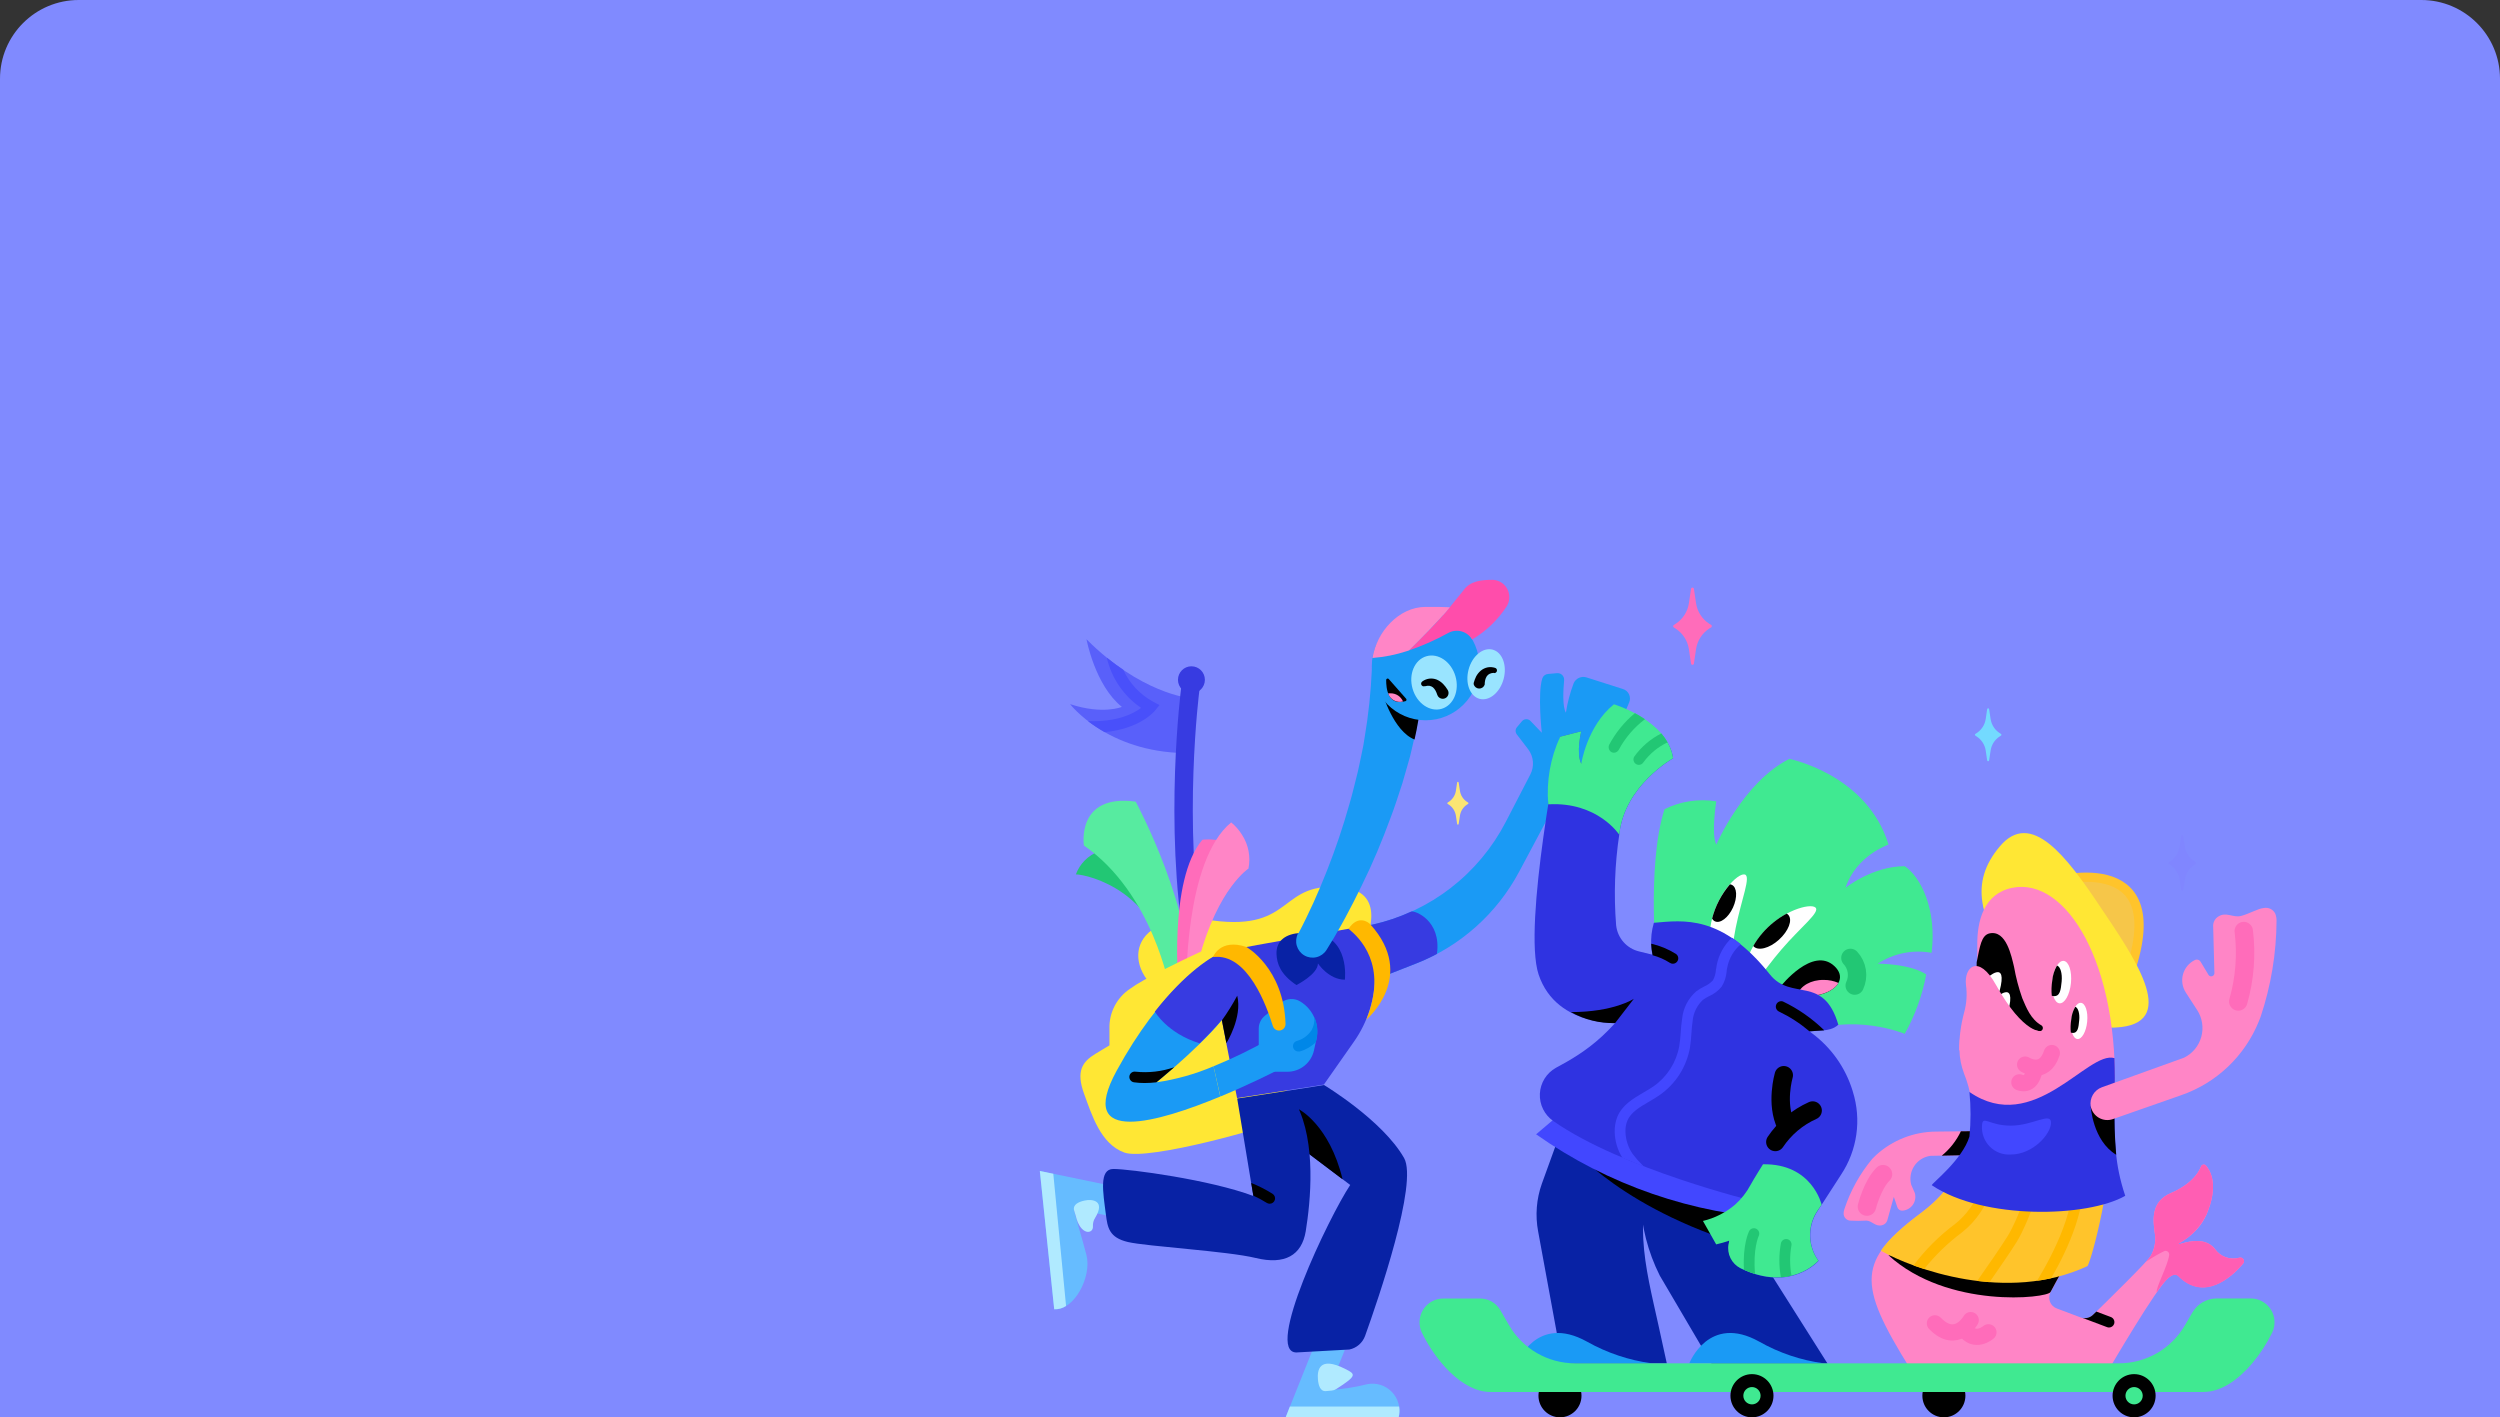 <svg width="254" height="144" viewBox="0 0 254 144" fill="none" xmlns="http://www.w3.org/2000/svg">
<rect x="0" y="0" width="254" height="144" fill="#333333" stroke="none"/>
<path d="M0 8C0 3.582 3.582 0 8 0H246C250.418 0 254 3.582 254 8V144H0V8Z" fill="#808AFF"/>
<g clip-path="url(#clip0_618_63815)">
<path d="M120.412 76.515C112.422 76.403 108.722 71.539 108.722 71.539C112.053 72.636 113.982 71.82 113.982 71.82C111.247 69.626 110.388 64.949 110.388 64.949C115.859 70.441 120.833 70.917 120.833 70.917L120.412 76.515Z" fill="#5960FA"/>
<path d="M120.927 70.06C120.927 70.06 119.173 83.645 121.324 96.267" stroke="#373BE1" stroke-width="1.87" stroke-miterlimit="10" stroke-linecap="round"/>
<path d="M133.903 135.784L130.624 144H142.104C142.217 143.546 142.212 143.071 142.092 142.62C141.971 142.168 141.737 141.755 141.413 141.419C141.089 141.083 140.685 140.835 140.24 140.7C139.794 140.564 139.321 140.545 138.866 140.643C137.598 140.964 136.302 141.16 134.996 141.23L137.182 135.784H133.903Z" fill="#66BCFF"/>
<path d="M114.298 120.762L105.647 118.972L107.108 133.021C109.137 133.162 110.937 129.729 110.388 127.534C109.984 125.902 109.178 123.426 109.113 122.81L114.877 123.984L114.298 120.762Z" fill="#66BCFF"/>
<path d="M138.451 96.215C138.825 95.693 141.011 90.751 136.639 90.2C129.846 89.349 131.664 94.642 123.195 93.521C114.725 92.4 113.562 98.486 118.805 101.479L138.451 96.215Z" fill="#FFE734"/>
<path d="M111.644 86.491C111.11 86.692 110.625 87.005 110.222 87.41C109.818 87.815 109.506 88.302 109.306 88.838C110.475 88.838 118.074 90.599 118.659 99.401L119.243 98.814C119.243 98.814 116.905 87.078 111.644 86.491Z" fill="#22C774"/>
<path d="M118.857 100.516C118.857 100.516 117.191 90.804 110.124 85.904C110.124 85.904 109.306 80.623 115.385 81.444C115.385 81.444 121.546 92.829 120.903 101.261L118.857 100.516Z" fill="#57EBA0"/>
<path d="M119.758 100.663C119.758 100.663 118.659 89.425 122.166 85.317C122.166 85.317 126.257 84.73 126.474 88.474C122.709 92.195 121.464 97.412 121.301 101.49L119.758 100.663Z" fill="#FF6CBA"/>
<path d="M120.529 100.375C120.529 100.375 120.301 87.465 125.088 83.557C125.518 83.909 125.887 84.329 126.181 84.801C126.848 85.818 127.085 87.059 126.842 88.251C126.842 88.251 123.797 90.159 121.815 97.424L120.529 100.375Z" fill="#FF85C6"/>
<path d="M124.27 96.373C123.412 96.285 122.545 96.431 121.762 96.796C119.822 97.705 116.081 99.507 114.836 100.446C114.166 100.885 113.62 101.49 113.249 102.202C112.879 102.914 112.696 103.709 112.72 104.512V106.208L111.311 107.059C109.967 107.869 109.306 108.82 110.142 111.126C110.925 113.256 111.814 116.225 114.234 117.1C116.654 117.974 129.151 114.436 130.092 113.808L130.641 111.061L133.856 97.335L124.27 96.373Z" fill="#FFE734"/>
<path d="M164.877 70.001L161.194 68.827C160.943 68.745 160.669 68.76 160.427 68.868C160.185 68.976 159.992 69.171 159.885 69.414C159.518 70.381 159.253 71.384 159.096 72.407C158.734 71.82 158.821 70.118 158.915 69.109C158.923 69.013 158.91 68.915 158.876 68.824C158.843 68.734 158.79 68.651 158.722 68.583C158.653 68.514 158.571 68.462 158.48 68.429C158.389 68.397 158.292 68.384 158.196 68.393L157.284 68.475C157.153 68.483 157.027 68.53 156.922 68.611C156.818 68.691 156.74 68.802 156.699 68.927C156.203 70.453 156.647 74.449 156.647 74.449L155.478 73.229C155.421 73.175 155.354 73.133 155.281 73.106C155.208 73.079 155.13 73.066 155.052 73.07C154.975 73.073 154.898 73.092 154.828 73.125C154.757 73.158 154.694 73.206 154.642 73.264L154.11 73.898C154.03 74.001 153.986 74.128 153.986 74.258C153.986 74.389 154.03 74.516 154.11 74.619L155.279 76.145C155.547 76.506 155.708 76.935 155.744 77.383C155.781 77.832 155.69 78.281 155.484 78.68L152.994 83.492C151.644 86.108 149.741 88.396 147.419 90.197C145.097 91.999 142.411 93.269 139.55 93.92L131.746 95.681L135.546 101.162L143.922 97.875C148.396 96.112 152.095 92.803 154.356 88.545L159.616 78.686H159.698L163.544 76.057L165.526 71.362C165.581 71.231 165.608 71.089 165.604 70.947C165.601 70.804 165.567 70.664 165.506 70.535C165.445 70.407 165.357 70.293 165.249 70.201C165.14 70.109 165.013 70.04 164.877 70.001V70.001Z" fill="#1A9AF5"/>
<path d="M143.372 92.618C142.137 93.186 140.846 93.623 139.52 93.92L134.318 95.094L136.072 100.076L137.568 100.369L143.922 97.875C144.629 97.597 145.32 97.278 145.991 96.919C146.476 93.498 143.705 92.471 143.372 92.618Z" fill="#373BE1"/>
<path d="M134.523 110.24C134.523 110.24 140.461 113.808 142.653 117.652C144.091 120.175 140.04 131.976 138.696 135.72C138.57 136.069 138.358 136.38 138.078 136.624C137.799 136.867 137.462 137.035 137.1 137.111L131.717 137.41C128.432 137.41 134.996 123.69 137.182 120.392L130.624 115.451L125.702 111.613L134.523 110.24Z" fill="#0822A5"/>
<path d="M123.294 108.333C121.438 109.127 119.487 109.675 117.49 109.964C117.49 109.964 123.224 105.352 125.147 102.277C125.977 100.95 126.316 99.853 126.24 98.984C126.158 97.811 125.696 96.238 124.603 96.608C122.528 97.306 117.864 100.716 113.456 108.779C109.213 116.542 117.811 113.966 123.978 111.408" fill="#1A9AF5"/>
<path d="M138.825 94.043C138.825 94.043 126.55 96.197 124.796 96.561H124.72H124.592C123.124 97.054 120.371 98.908 117.332 102.781C117.332 102.781 118.577 104.976 121.879 106.003C122.671 105.25 123.422 104.454 124.13 103.62L125.685 111.566L134.505 110.193L137.55 105.85C138.966 103.844 139.718 101.443 139.702 98.984C139.596 97.309 139.302 95.652 138.825 94.043Z" fill="#373BE1"/>
<path d="M127.888 106.93V104.513C127.887 104.258 127.944 104.007 128.055 103.778C128.165 103.55 128.326 103.349 128.525 103.192L130.185 101.854C130.457 101.643 130.785 101.52 131.128 101.501C131.47 101.482 131.81 101.569 132.103 101.749V101.749C132.744 102.135 133.248 102.714 133.542 103.404C133.837 104.094 133.908 104.86 133.745 105.592L133.5 106.719C133.363 107.334 133.022 107.885 132.532 108.279C132.042 108.674 131.433 108.889 130.805 108.89H129.18L127.888 106.93Z" fill="#1A9AF5"/>
<path d="M121.049 70.441C121.805 70.441 122.417 69.827 122.417 69.068C122.417 68.31 121.805 67.695 121.049 67.695C120.294 67.695 119.682 68.31 119.682 69.068C119.682 69.827 120.294 70.441 121.049 70.441Z" fill="#373BE1"/>
<path d="M126.637 96.215C126.637 96.215 130.437 98.333 130.612 104.049C130.611 104.172 130.576 104.291 130.511 104.395C130.446 104.499 130.354 104.582 130.244 104.636C130.158 104.679 130.064 104.703 129.968 104.706C129.873 104.709 129.777 104.691 129.689 104.653C129.601 104.615 129.522 104.558 129.459 104.486C129.395 104.414 129.348 104.329 129.32 104.237C128.736 102.365 126.795 96.761 123.235 97.242C123.235 97.271 123.919 95.293 126.637 96.215Z" fill="#FFB800"/>
<path d="M137.013 94.366C138.1 95.246 141.058 98.028 138.825 103.591C138.825 103.591 144.021 99.213 139.216 93.903C138.977 93.644 137.948 92.946 137.013 94.366Z" fill="#FFB800"/>
<path d="M123.989 111.408C127.058 110.134 129.525 108.867 129.525 108.867L128.981 105.575C127.146 106.615 125.246 107.536 123.294 108.333" fill="#1A9AF5"/>
<path d="M129.694 96.942C129.735 97.887 130.074 98.985 131.717 100.082C131.717 100.082 133.903 98.985 133.903 97.887C133.903 97.887 134.996 99.536 136.639 99.536C136.639 99.536 137.182 95.141 133.389 94.789C132.97 94.757 132.55 94.757 132.132 94.789C130.717 94.859 129.63 95.522 129.694 96.942Z" fill="#0822A5"/>
<path d="M131.927 94.818C132.448 93.838 132.974 92.747 133.459 91.685C133.944 90.622 134.394 89.525 134.832 88.428C135.696 86.237 136.449 84.004 137.089 81.738C137.428 80.617 137.673 79.473 137.971 78.34C138.106 77.753 138.211 77.202 138.334 76.627L138.509 75.776L138.649 74.913C139.034 72.64 139.278 70.345 139.38 68.041V67.936C139.422 67.208 139.75 66.527 140.292 66.042C140.834 65.558 141.546 65.309 142.271 65.351C142.995 65.393 143.674 65.722 144.157 66.266C144.639 66.811 144.887 67.525 144.845 68.253C144.845 68.311 144.845 68.382 144.845 68.446C144.548 70.967 144.091 73.466 143.478 75.928L143.261 76.85L143.004 77.759C142.829 78.346 142.665 78.968 142.484 79.567C142.092 80.74 141.724 81.949 141.28 83.088C140.42 85.435 139.462 87.729 138.357 89.959C137.814 91.08 137.252 92.183 136.662 93.275L136.259 94.008C135.785 94.853 135.306 95.675 134.762 96.532C134.529 96.893 134.166 97.151 133.748 97.251C133.331 97.351 132.891 97.287 132.52 97.07C132.149 96.854 131.875 96.502 131.754 96.088C131.634 95.675 131.677 95.23 131.875 94.848L131.927 94.818Z" fill="#1A9AF5"/>
<path d="M124.147 103.667C124.72 102.867 125.239 102.03 125.702 101.162C126.246 103.356 124.603 105.985 124.603 105.985L124.147 103.667Z" fill="black"/>
<path d="M144.109 73.135C144.272 72.084 141.04 70.987 140.461 70.441C140.461 70.441 141.56 74.279 143.717 75.136C143.846 74.567 143.986 73.898 144.109 73.135Z" fill="black"/>
<path d="M144.84 73.182C147.858 73.182 150.305 70.725 150.305 67.695C150.305 64.665 147.858 62.208 144.84 62.208C141.821 62.208 139.374 64.665 139.374 67.695C139.374 70.725 141.821 73.182 144.84 73.182Z" fill="#1A9AF5"/>
<path d="M146.474 72.015C147.676 71.663 148.303 70.181 147.875 68.707C147.446 67.232 146.124 66.322 144.921 66.675C143.719 67.027 143.092 68.508 143.52 69.983C143.949 71.457 145.271 72.367 146.474 72.015Z" fill="#99E4FF"/>
<path d="M152.769 68.982C153.138 67.602 152.639 66.269 151.656 66.004C150.673 65.739 149.577 66.644 149.208 68.024C148.84 69.404 149.338 70.737 150.322 71.002C151.305 71.266 152.401 70.362 152.769 68.982Z" fill="#99E4FF"/>
<path d="M144.506 69.233C144.713 69.085 144.951 68.988 145.202 68.951C145.467 68.917 145.737 68.951 145.985 69.051C146.223 69.156 146.439 69.305 146.622 69.491C146.794 69.669 146.944 69.866 147.072 70.078C147.115 70.142 147.145 70.214 147.16 70.29C147.176 70.366 147.176 70.444 147.161 70.52C147.146 70.596 147.116 70.669 147.073 70.733C147.031 70.798 146.976 70.853 146.912 70.896C146.848 70.939 146.776 70.969 146.7 70.985C146.624 71 146.546 71 146.471 70.985C146.395 70.97 146.323 70.94 146.259 70.897C146.194 70.854 146.139 70.799 146.096 70.735C146.067 70.691 146.044 70.644 146.026 70.594C145.98 70.444 145.919 70.298 145.845 70.16C145.777 70.039 145.69 69.93 145.588 69.837C145.484 69.755 145.361 69.701 145.231 69.678C145.086 69.662 144.938 69.676 144.799 69.72H144.74C144.678 69.74 144.611 69.738 144.551 69.713C144.49 69.688 144.441 69.641 144.413 69.582C144.384 69.523 144.378 69.456 144.395 69.392C144.412 69.329 144.452 69.275 144.506 69.238V69.233Z" fill="black"/>
<path d="M151.789 68.364C151.642 68.361 151.497 68.391 151.363 68.452C151.24 68.506 151.135 68.594 151.059 68.704C150.983 68.824 150.928 68.954 150.895 69.092C150.862 69.248 150.845 69.407 150.843 69.567C150.801 69.685 150.722 69.787 150.619 69.858C150.515 69.928 150.392 69.963 150.267 69.958C150.142 69.952 150.022 69.907 149.925 69.828C149.827 69.75 149.758 69.642 149.726 69.52C149.721 69.477 149.721 69.434 149.726 69.391C149.789 69.161 149.873 68.937 149.977 68.722C150.097 68.498 150.258 68.299 150.451 68.135C150.655 67.966 150.898 67.851 151.158 67.801C151.406 67.76 151.661 67.778 151.901 67.854C151.935 67.863 151.967 67.879 151.994 67.901C152.022 67.923 152.045 67.951 152.062 67.982C152.079 68.013 152.089 68.048 152.093 68.083C152.096 68.118 152.092 68.154 152.082 68.188C152.065 68.245 152.031 68.296 151.983 68.332C151.936 68.368 151.878 68.387 151.819 68.388L151.789 68.364Z" fill="black"/>
<path d="M151.684 58.91C150.48 58.91 149.346 59.022 148.668 60.008L147.3 61.692C146.295 62.959 144.156 65.095 143.162 66.075C144.534 65.607 145.862 65.018 147.131 64.315C147.542 64.085 148.027 64.025 148.482 64.147C148.937 64.27 149.327 64.566 149.568 64.972V64.972C150.98 64.138 152.181 62.987 153.075 61.61C153.239 61.35 153.332 61.052 153.345 60.745C153.359 60.438 153.292 60.132 153.151 59.859C153.01 59.586 152.801 59.355 152.544 59.188C152.286 59.022 151.99 58.926 151.684 58.91Z" fill="#FF4DAB"/>
<path d="M146.161 61.662H144.84C142.11 61.662 139.854 64.221 139.444 66.85C140.637 66.759 141.814 66.524 142.951 66.151L143.162 66.081C144.156 65.101 146.295 62.965 147.3 61.697L146.161 61.662Z" fill="#FF85C6"/>
<path d="M133.535 103.327C133.576 103.781 133.485 104.238 133.272 104.641C132.931 105.178 132.407 105.572 131.799 105.75C131.666 105.778 131.548 105.855 131.468 105.966C131.389 106.077 131.354 106.214 131.37 106.35C131.386 106.485 131.452 106.61 131.555 106.699C131.659 106.788 131.791 106.835 131.927 106.83C131.97 106.836 132.013 106.836 132.056 106.83C132.673 106.657 133.236 106.33 133.693 105.88L133.757 105.586C133.93 104.829 133.852 104.036 133.535 103.327V103.327Z" fill="#0087E8"/>
<path d="M115.222 109.964C115.578 110.014 115.937 110.037 116.297 110.035C116.696 110.033 117.094 110.009 117.49 109.964C117.606 109.87 118.331 109.278 119.307 108.427C118.045 108.867 116.702 109.023 115.374 108.884C115.303 108.872 115.23 108.874 115.16 108.89C115.09 108.906 115.024 108.936 114.966 108.978C114.908 109.02 114.858 109.073 114.821 109.135C114.783 109.196 114.759 109.265 114.748 109.336C114.737 109.409 114.741 109.483 114.759 109.554C114.777 109.625 114.81 109.691 114.854 109.75C114.898 109.808 114.953 109.857 115.016 109.894C115.079 109.931 115.149 109.955 115.222 109.964V109.964Z" fill="black"/>
<path d="M131.98 112.711C131.98 112.711 135.078 114.295 136.405 119.817L130.624 115.451L131.98 112.711Z" fill="black"/>
<path d="M112.357 123.385C112.065 121.114 111.644 118.767 113.123 118.767C114.766 118.767 122.967 119.864 127.339 121.513L125.702 111.631L131.717 112.176C133.763 116.091 133.149 122.094 132.664 125.087C132.26 127.557 130.519 128.525 127.596 127.815C124.673 127.105 116.531 126.642 114.602 126.19C112.673 125.738 112.527 124.705 112.357 123.385Z" fill="#0822A5"/>
<path d="M129.291 121.29C128.603 120.857 127.877 120.488 127.123 120.187L127.339 121.478C127.809 121.691 128.264 121.936 128.701 122.211C128.79 122.267 128.893 122.297 128.999 122.299C129.117 122.3 129.233 122.263 129.328 122.192C129.424 122.121 129.493 122.02 129.526 121.906C129.559 121.791 129.554 121.669 129.512 121.558C129.469 121.447 129.392 121.353 129.291 121.29V121.29Z" fill="black"/>
<path d="M130.624 144H142.104C142.194 143.641 142.212 143.268 142.157 142.903H131.051L130.624 144Z" fill="#B0EAFF"/>
<path d="M107.108 133.021C107.535 133.039 107.956 132.922 108.312 132.686L107.015 119.254L105.647 118.972L107.108 133.021Z" fill="#B0EAFF"/>
<path d="M140.835 69.103C140.835 69.901 140.976 71.75 142.794 71.239C142.818 71.232 142.84 71.218 142.858 71.2C142.876 71.182 142.889 71.16 142.896 71.135C142.903 71.111 142.903 71.085 142.898 71.06C142.892 71.035 142.88 71.012 142.864 70.993C142.496 70.57 141.554 69.502 141.11 69.003C141.091 68.977 141.063 68.957 141.032 68.947C141 68.937 140.966 68.938 140.935 68.949C140.904 68.961 140.878 68.982 140.86 69.01C140.842 69.037 140.833 69.07 140.835 69.103V69.103Z" fill="black"/>
<path d="M141.286 70.441C141.202 70.432 141.118 70.432 141.034 70.441C141.13 70.749 141.342 71.008 141.624 71.162C141.907 71.317 142.238 71.355 142.548 71.269C142.442 71.021 142.266 70.811 142.041 70.663C141.817 70.516 141.554 70.439 141.286 70.441V70.441Z" fill="#FF85C6"/>
<path d="M134.721 141.336C134.137 141.388 133.956 140.749 133.903 140.162C133.821 139.247 134.002 137.744 136.639 139.065C137.732 139.616 137.942 139.734 135.756 141.13C135.619 141.218 135.462 141.271 135.3 141.283L134.721 141.336Z" fill="#B0EAFF"/>
<path d="M109.125 122.962C108.985 122.376 109.598 122.111 110.165 121.982C110.99 121.789 112.346 121.982 111.259 123.743C111.101 123.991 111.026 124.282 111.042 124.576C111.112 125.404 109.774 125.591 109.289 123.508L109.125 122.962Z" fill="#B0EAFF"/>
<path d="M115.935 71.92C115.163 72.507 113.491 73.376 110.534 73.264C111.072 73.676 111.639 74.051 112.229 74.385C115.818 74.05 117.285 72.284 117.361 72.184L117.799 71.638L117.18 71.304C115.838 70.58 114.765 69.44 114.123 68.053C113.585 67.689 113.024 67.278 112.451 66.815C112.927 68.898 114.172 70.722 115.935 71.92Z" fill="#4950FA"/>
<path d="M203.461 116.266C203.489 116.095 203.479 115.919 203.431 115.752C203.383 115.585 203.298 115.431 203.184 115.301C203.069 115.17 202.927 115.067 202.768 114.999C202.609 114.93 202.436 114.898 202.263 114.905L196.693 114.97C194.44 114.985 192.274 115.836 190.608 117.358C190.362 117.587 190.222 117.739 190.222 117.739C188.958 119.254 187.994 120.997 187.381 122.874C187.329 123.029 187.305 123.192 187.311 123.355C187.327 123.52 187.397 123.674 187.51 123.793C187.624 123.912 187.774 123.99 187.937 124.013C188.505 124.047 189.075 124.047 189.643 124.013C190.228 124.048 190.538 124.658 191.216 124.482C191.335 124.454 191.446 124.396 191.538 124.314C191.629 124.232 191.7 124.128 191.742 124.013L192.414 121.601L192.765 122.639C192.795 122.742 192.858 122.833 192.943 122.898C193.028 122.964 193.131 123 193.238 123.003C193.451 122.997 193.66 122.942 193.849 122.843C194.038 122.743 194.202 122.602 194.328 122.429C194.454 122.257 194.54 122.057 194.578 121.847C194.616 121.636 194.605 121.419 194.547 121.213L194.179 120.368C194.093 120.046 194.077 119.709 194.13 119.38C194.184 119.051 194.307 118.737 194.492 118.459C194.676 118.182 194.917 117.947 195.199 117.77C195.48 117.593 195.796 117.479 196.126 117.434L202.304 117.305C202.59 117.304 202.866 117.198 203.079 117.006C203.293 116.815 203.429 116.552 203.461 116.266V116.266Z" fill="#FF85C6"/>
<path d="M202.246 114.905L199.224 114.94C198.768 115.9 198.105 116.746 197.283 117.417L202.287 117.311C202.444 117.308 202.599 117.275 202.744 117.212C202.888 117.149 203.019 117.058 203.128 116.944C203.237 116.831 203.323 116.696 203.381 116.549C203.439 116.402 203.467 116.246 203.464 116.088C203.462 115.93 203.428 115.774 203.365 115.629C203.303 115.484 203.212 115.353 203.099 115.243C202.986 115.133 202.852 115.047 202.706 114.989C202.559 114.931 202.403 114.902 202.246 114.905Z" fill="black"/>
<path d="M189.678 122.592C189.678 122.592 190.222 120.392 191.315 119.294" stroke="#FF6CBA" stroke-width="1.87" stroke-miterlimit="10" stroke-linecap="round"/>
<path d="M208.266 89.654C208.266 89.654 220.845 85.81 216.362 98.844L208.266 89.654Z" fill="#F6C649" stroke="#FFC42B" stroke-width="0.94" stroke-miterlimit="10"/>
<path d="M213.352 92.083C216.759 97.153 221.319 103.644 215.526 104.348C212.346 104.729 207.927 103.491 204.549 98.421C201.17 93.351 200.025 89.718 203.193 85.98C206.361 82.242 209.961 87.007 213.352 92.083Z" fill="#FFE734"/>
<path d="M227.509 127.786C227.064 127.909 226.592 127.894 226.155 127.742C225.719 127.59 225.339 127.308 225.066 126.935C223.861 125.321 221.371 126.506 221.097 126.489C221.19 126.401 223.289 125.485 224.183 123.39C225.405 120.527 224.656 119.042 224.124 118.426C224.091 118.387 224.048 118.358 223.999 118.34C223.951 118.323 223.899 118.319 223.848 118.328C223.798 118.336 223.75 118.358 223.711 118.391C223.671 118.424 223.64 118.466 223.622 118.514C222.95 120.274 220.652 121.178 220.652 121.178C218.478 122.052 218.735 123.995 218.94 125.397C219.05 126.17 218.893 126.957 218.496 127.627C218.145 128.214 214.117 132.158 212.65 133.595C212.489 133.756 212.285 133.865 212.063 133.911C211.841 133.957 211.61 133.937 211.399 133.854L208.985 132.944C208.825 132.888 208.678 132.798 208.556 132.679C208.433 132.561 208.338 132.417 208.277 132.258C208.216 132.098 208.19 131.928 208.201 131.757C208.213 131.587 208.261 131.421 208.342 131.272C209.038 129.928 210.47 127.533 210.47 127.533C210.47 127.533 214.842 119.846 214.842 111.613C215.392 97.887 209.921 89.102 204.455 90.2C201.533 90.786 200.866 93.591 200.89 96.068C200.89 96.215 200.89 96.361 200.89 96.508V97.195C200.89 97.605 200.849 98.016 200.808 98.427C200.671 100.069 200.303 101.683 199.715 103.221C199.273 104.317 199.056 105.49 199.078 106.672C199.098 107.497 199.258 108.312 199.551 109.084C200.232 110.762 200.511 112.577 200.364 114.384C200.218 116.19 199.651 117.936 198.709 119.482C197.81 120.894 196.663 122.13 195.325 123.132C188.714 128.085 188.609 130.274 194.074 139.059H214.304C214.304 139.059 219.127 130.79 220.313 129.822C220.711 129.499 221.067 129.382 221.313 129.628C223.937 132.275 226.749 129.758 227.889 128.39C227.944 128.33 227.978 128.254 227.986 128.173C227.993 128.092 227.974 128.01 227.93 127.941C227.887 127.872 227.822 127.82 227.746 127.792C227.67 127.763 227.586 127.761 227.509 127.786V127.786Z" fill="#FF85C6"/>
<path d="M210.458 127.533H191.865C197.879 133.02 208.003 131.911 208.331 131.272C209.026 129.916 210.458 127.533 210.458 127.533Z" fill="black"/>
<path d="M195.302 123.133C193.326 124.611 191.935 125.844 191.099 127.076C194.279 128.889 203.894 132.469 212.095 128.631C212.516 127.909 214.708 120.058 214.825 111.953C214.825 111.953 199.82 117.722 198.686 119.482C197.786 120.894 196.64 122.131 195.302 123.133V123.133Z" fill="#FFC42B"/>
<path d="M207.232 104.771C207.3 104.771 207.367 104.75 207.423 104.709C207.478 104.669 207.519 104.612 207.54 104.546C207.561 104.481 207.56 104.41 207.539 104.345C207.517 104.28 207.475 104.223 207.419 104.184C206.314 103.562 205.864 102.353 205.461 101.414C205.097 100.376 204.817 99.311 204.625 98.227C204.368 97.159 203.836 94.478 202.146 94.83C201.293 95.012 201.158 96.168 200.831 97.764C200.831 97.993 200.831 98.227 200.784 98.456C200.656 99.865 203.999 104.272 207.232 104.771Z" fill="black"/>
<path d="M210.408 99.877C210.526 98.687 210.195 97.68 209.668 97.627C209.141 97.574 208.618 98.496 208.5 99.686C208.381 100.876 208.712 101.883 209.239 101.936C209.766 101.989 210.289 101.067 210.408 99.877Z" fill="white"/>
<path d="M209.465 99.712C209.541 98.896 209.336 98.21 208.991 98.098C208.711 98.582 208.543 99.124 208.5 99.683C208.427 100.174 208.413 100.673 208.459 101.167C208.511 101.183 208.564 101.194 208.617 101.203C209.307 101.273 209.377 100.575 209.465 99.712Z" fill="black"/>
<path d="M212.057 103.809C212.158 102.793 211.876 101.933 211.426 101.888C210.976 101.842 210.53 102.629 210.429 103.645C210.328 104.661 210.61 105.521 211.06 105.566C211.509 105.611 211.956 104.824 212.057 103.809Z" fill="white"/>
<path d="M211.247 103.662C211.318 102.969 211.136 102.382 210.844 102.288C210.605 102.703 210.463 103.166 210.429 103.644C210.364 104.061 210.352 104.485 210.394 104.906C210.438 104.921 210.483 104.933 210.528 104.941C211.119 104.999 211.177 104.401 211.247 103.662Z" fill="black"/>
<path d="M214.79 134.523C214.841 134.386 214.836 134.234 214.775 134.101C214.715 133.968 214.605 133.864 214.468 133.812L212.989 133.255L212.639 133.595C212.5 133.729 212.33 133.827 212.144 133.879C211.958 133.931 211.763 133.937 211.575 133.895L214.082 134.839C214.144 134.862 214.209 134.874 214.275 134.875C214.386 134.875 214.495 134.842 214.587 134.779C214.679 134.716 214.749 134.627 214.79 134.523V134.523Z" fill="black"/>
<path d="M198.639 124.353C197.036 125.546 195.612 126.965 194.413 128.567C194.758 128.696 195.12 128.819 195.494 128.942C196.604 127.54 197.891 126.289 199.323 125.222C202.363 122.845 203.117 118.866 203.304 116.789C202.895 116.977 202.503 117.165 202.135 117.376C201.848 119.353 201.042 122.475 198.639 124.353Z" fill="#FFB800"/>
<path d="M210.897 118.209C210.826 118.222 210.759 118.249 210.699 118.289C210.639 118.329 210.587 118.381 210.547 118.441C210.508 118.501 210.48 118.569 210.467 118.64C210.454 118.711 210.455 118.784 210.47 118.854C211.183 122.446 208.623 127.393 206.963 130.127C207.436 130.063 207.916 129.975 208.395 129.869C210.108 126.935 212.259 122.24 211.54 118.637C211.526 118.566 211.498 118.499 211.458 118.439C211.418 118.38 211.367 118.328 211.307 118.289C211.247 118.249 211.18 118.221 211.11 118.207C211.039 118.194 210.967 118.194 210.897 118.209Z" fill="#FFB800"/>
<path d="M207.892 117.129C207.824 117.106 207.752 117.097 207.68 117.103C207.608 117.108 207.538 117.128 207.474 117.161C207.41 117.193 207.353 117.239 207.306 117.294C207.26 117.349 207.224 117.413 207.203 117.481C207.203 117.54 205.244 123.579 203.976 125.591C203.298 126.677 201.983 128.578 200.884 130.145C201.299 130.192 201.714 130.233 202.135 130.268C203.152 128.807 204.274 127.176 204.905 126.161C206.238 124.03 208.161 118.051 208.243 117.798C208.283 117.663 208.269 117.517 208.204 117.392C208.138 117.267 208.026 117.173 207.892 117.129V117.129Z" fill="#FFB800"/>
<path d="M215.924 121.495C214.831 118.197 214.831 116.002 214.831 111.613C214.889 110.175 214.877 108.802 214.831 107.505C212.118 106.695 206.647 115.474 200.095 110.944C200.244 112.45 200.244 113.968 200.095 115.474C199.382 117.821 196.336 120.169 196.266 120.415C201.544 123.971 212.095 123.69 215.924 121.495Z" fill="#2F33E1"/>
<path d="M214.831 112.118L212.416 112.399C212.416 112.399 212.603 115.873 215.006 117.323C214.855 115.592 214.796 113.855 214.831 112.118V112.118Z" fill="black"/>
<path d="M212.416 112.4C212.463 112.642 212.561 112.872 212.704 113.074C212.847 113.275 213.032 113.443 213.245 113.567C213.459 113.69 213.696 113.766 213.941 113.79C214.187 113.813 214.434 113.783 214.667 113.702L221.623 111.267C223.391 110.653 225.008 109.666 226.366 108.374C227.724 107.082 228.791 105.513 229.496 103.773C229.619 103.468 229.683 103.292 229.683 103.292C230.735 100.146 231.28 96.852 231.297 93.533C231.297 93.297 231.256 93.062 231.174 92.841C231.072 92.626 230.901 92.452 230.69 92.346C230.478 92.239 230.237 92.207 230.005 92.254C229.42 92.301 228.532 92.841 227.696 93.058C226.86 93.275 226.182 92.588 225.358 93.134C225.21 93.23 225.088 93.36 225 93.513C224.913 93.666 224.863 93.838 224.855 94.014L224.984 98.891C224.98 98.957 224.955 99.021 224.914 99.073C224.873 99.126 224.817 99.164 224.754 99.184C224.691 99.204 224.623 99.204 224.559 99.184C224.496 99.164 224.44 99.125 224.399 99.073L223.581 97.711C223.522 97.615 223.43 97.543 223.322 97.512C223.213 97.48 223.097 97.491 222.996 97.541V97.541C222.705 97.682 222.446 97.885 222.239 98.134C222.031 98.384 221.879 98.675 221.793 98.988C221.707 99.302 221.688 99.63 221.738 99.951C221.789 100.272 221.907 100.579 222.084 100.851L223.224 102.611C223.485 103.01 223.658 103.459 223.731 103.93C223.805 104.4 223.778 104.881 223.652 105.34C223.526 105.8 223.303 106.227 223 106.593C222.696 106.959 222.318 107.256 221.892 107.464L213.545 110.469C213.163 110.609 212.841 110.879 212.636 111.231C212.43 111.583 212.352 111.996 212.416 112.4V112.4Z" fill="#FF85C6"/>
<path d="M227.965 94.595C228.262 96.993 228.073 99.426 227.409 101.749" stroke="#FF6CBA" stroke-width="1.87" stroke-miterlimit="10" stroke-linecap="round"/>
<path d="M227.509 127.786C227.064 127.909 226.592 127.894 226.155 127.742C225.719 127.59 225.339 127.309 225.066 126.935C224.072 125.609 222.207 126.172 221.424 126.407C221.371 126.407 221.342 126.348 221.389 126.319C222.61 125.668 223.59 124.639 224.183 123.385C225.405 120.515 224.651 119.031 224.124 118.42C224.091 118.382 224.048 118.352 223.999 118.335C223.951 118.318 223.899 118.313 223.848 118.322C223.798 118.331 223.75 118.353 223.711 118.385C223.671 118.418 223.64 118.46 223.622 118.508C222.95 120.269 220.652 121.173 220.652 121.173C218.478 122.047 218.735 123.989 218.94 125.392C219.05 126.164 218.893 126.951 218.496 127.622C218.356 127.83 218.2 128.027 218.028 128.209C218.615 127.796 219.235 127.431 219.881 127.117C219.94 127.092 220.006 127.083 220.07 127.091C220.134 127.099 220.195 127.124 220.247 127.163C220.298 127.203 220.339 127.255 220.364 127.315C220.389 127.375 220.398 127.44 220.389 127.504C220.255 128.596 218.987 130.89 219.127 131.295C219.464 130.772 219.856 130.286 220.296 129.846C220.693 129.523 221.05 129.406 221.295 129.652C223.92 132.299 226.731 129.781 227.871 128.414C227.936 128.358 227.978 128.281 227.992 128.196C228.006 128.111 227.99 128.024 227.948 127.95C227.905 127.876 227.838 127.819 227.758 127.789C227.678 127.759 227.59 127.758 227.509 127.786V127.786Z" fill="#FF5EB3"/>
<path d="M205.753 108.163C205.753 108.163 207.67 109.407 208.465 106.989" stroke="#FF6CBA" stroke-width="1.65" stroke-miterlimit="10" stroke-linecap="round"/>
<path d="M205.168 109.964C205.168 109.964 206.337 110.551 206.7 108.732" stroke="#FF6CBA" stroke-width="1.65" stroke-miterlimit="10" stroke-linecap="round"/>
<path d="M201.842 99.401C201.842 99.401 204.058 97.318 203.152 100.716L201.842 99.401Z" fill="white"/>
<path d="M202.719 101.438C202.719 101.438 204.935 99.354 204.029 102.752L202.719 101.438Z" fill="white"/>
<path d="M207.723 104.477C207.653 105.14 205.537 105.023 202.801 100.082C201.006 96.843 199.522 98.269 199.744 100.082C199.874 101.02 199.808 101.975 199.551 102.887C199.222 104.116 199.055 105.382 199.054 106.654C199.054 107.206 206.653 106.654 206.653 106.654L209.359 105.005L207.723 104.477Z" fill="#FF85C6"/>
<path d="M200.223 134.124C200.223 134.124 198.785 136.712 196.588 134.452" stroke="#FF6CBA" stroke-width="1.65" stroke-miterlimit="10" stroke-linecap="round"/>
<path d="M202.024 135.362C202.024 135.362 200.632 136.577 199.621 135.063" stroke="#FF6CBA" stroke-width="1.65" stroke-miterlimit="10" stroke-linecap="round"/>
<path d="M208.383 114.072C208.383 115.204 206.554 117.299 204.292 117.299C203.901 117.325 203.51 117.267 203.143 117.129C202.777 116.991 202.444 116.775 202.168 116.498C201.891 116.22 201.676 115.886 201.539 115.518C201.401 115.15 201.343 114.757 201.369 114.365C201.439 113.233 202.029 114.365 204.292 114.365C206.554 114.365 208.383 112.939 208.383 114.072Z" fill="#4247FF"/>
<path d="M173.662 63.376C173.304 63.143 172.998 62.837 172.767 62.476C172.535 62.116 172.382 61.711 172.318 61.287L172.102 59.826C172.095 59.791 172.077 59.759 172.051 59.736C172.024 59.712 171.991 59.699 171.956 59.697V59.697C171.92 59.699 171.887 59.712 171.86 59.736C171.834 59.759 171.816 59.791 171.809 59.826L171.593 61.287C171.529 61.711 171.376 62.116 171.144 62.476C170.913 62.837 170.607 63.143 170.249 63.376L170.062 63.499C170.039 63.511 170.021 63.528 170.008 63.55C169.996 63.572 169.99 63.597 169.992 63.622V63.622C169.991 63.648 169.997 63.674 170.009 63.696C170.022 63.719 170.04 63.738 170.062 63.752L170.249 63.869C170.608 64.102 170.914 64.41 171.146 64.771C171.377 65.132 171.53 65.539 171.593 65.964L171.809 67.425C171.816 67.459 171.834 67.49 171.861 67.513C171.887 67.535 171.921 67.548 171.956 67.548V67.548C171.99 67.548 172.024 67.535 172.05 67.513C172.077 67.49 172.095 67.459 172.102 67.425L172.318 65.952C172.381 65.527 172.534 65.121 172.766 64.759C172.997 64.398 173.303 64.091 173.662 63.857L173.855 63.74C173.875 63.725 173.892 63.705 173.903 63.683C173.914 63.66 173.92 63.636 173.92 63.611V63.611C173.92 63.586 173.915 63.562 173.904 63.541C173.892 63.519 173.876 63.501 173.855 63.487L173.662 63.376Z" fill="#FF6CBA"/>
<path d="M203.169 74.484C202.923 74.325 202.713 74.115 202.554 73.868C202.395 73.621 202.29 73.343 202.246 73.053L202.094 72.049C202.091 72.025 202.079 72.002 202.061 71.986C202.042 71.97 202.019 71.961 201.994 71.961V71.961C201.97 71.962 201.947 71.971 201.929 71.987C201.911 72.003 201.899 72.025 201.895 72.049L201.749 73.053C201.705 73.343 201.599 73.621 201.44 73.868C201.281 74.115 201.071 74.325 200.825 74.484L200.697 74.567C200.682 74.576 200.67 74.589 200.662 74.605C200.654 74.62 200.65 74.637 200.65 74.655V74.655C200.65 74.671 200.654 74.688 200.662 74.702C200.67 74.716 200.682 74.728 200.697 74.737L200.825 74.825C201.072 74.984 201.282 75.194 201.441 75.441C201.6 75.688 201.705 75.966 201.749 76.257L201.895 77.26C201.899 77.283 201.911 77.305 201.93 77.32C201.948 77.335 201.971 77.343 201.994 77.342V77.342C202.018 77.344 202.042 77.336 202.06 77.321C202.079 77.306 202.091 77.284 202.094 77.26L202.246 76.257C202.288 75.966 202.392 75.688 202.55 75.441C202.709 75.194 202.918 74.984 203.163 74.825L203.298 74.737C203.312 74.728 203.324 74.716 203.332 74.702C203.34 74.688 203.345 74.671 203.345 74.655C203.345 74.637 203.34 74.62 203.332 74.605C203.324 74.589 203.312 74.576 203.298 74.567L203.169 74.484Z" fill="#73DAFF"/>
<path d="M149.054 81.474C148.854 81.344 148.685 81.171 148.558 80.969C148.432 80.766 148.352 80.538 148.323 80.3L148.2 79.502C148.198 79.483 148.189 79.466 148.175 79.453C148.161 79.44 148.143 79.433 148.124 79.432V79.432C148.105 79.431 148.085 79.439 148.07 79.451C148.055 79.464 148.045 79.482 148.043 79.502L147.926 80.3C147.895 80.538 147.813 80.766 147.686 80.968C147.559 81.171 147.389 81.343 147.189 81.474L147.084 81.538C147.073 81.546 147.064 81.557 147.058 81.569C147.051 81.581 147.048 81.595 147.049 81.609V81.609C147.048 81.623 147.051 81.636 147.058 81.648C147.064 81.661 147.073 81.671 147.084 81.679L147.189 81.744C147.389 81.874 147.559 82.047 147.686 82.249C147.813 82.452 147.895 82.68 147.926 82.917L148.043 83.716C148.045 83.735 148.055 83.753 148.07 83.766C148.085 83.779 148.105 83.786 148.124 83.786C148.143 83.785 148.161 83.777 148.175 83.764C148.189 83.751 148.198 83.734 148.2 83.716L148.323 82.917C148.352 82.68 148.432 82.452 148.558 82.249C148.685 82.046 148.854 81.874 149.054 81.744L149.159 81.679C149.17 81.671 149.179 81.661 149.186 81.648C149.192 81.636 149.195 81.623 149.194 81.609V81.609C149.195 81.595 149.192 81.581 149.186 81.569C149.179 81.557 149.17 81.546 149.159 81.538L149.054 81.474Z" fill="#FBE573"/>
<path d="M222.95 87.512C222.691 87.344 222.47 87.123 222.303 86.863C222.136 86.603 222.025 86.31 221.979 86.004L221.821 84.948C221.817 84.923 221.804 84.9 221.785 84.884C221.766 84.868 221.741 84.859 221.716 84.86V84.86C221.691 84.858 221.666 84.866 221.646 84.882C221.626 84.899 221.614 84.922 221.611 84.948L221.453 86.004C221.407 86.31 221.297 86.603 221.13 86.863C220.962 87.123 220.742 87.344 220.483 87.512L220.348 87.6C220.334 87.61 220.322 87.623 220.314 87.638C220.306 87.653 220.302 87.671 220.302 87.688V87.688C220.302 87.706 220.306 87.723 220.314 87.738C220.322 87.753 220.334 87.766 220.348 87.776L220.483 87.864C220.742 88.032 220.962 88.253 221.13 88.513C221.297 88.773 221.407 89.066 221.453 89.372L221.611 90.429C221.614 90.454 221.626 90.477 221.646 90.494C221.666 90.51 221.691 90.518 221.716 90.517V90.517C221.741 90.517 221.766 90.508 221.785 90.492C221.804 90.476 221.817 90.453 221.821 90.429L221.979 89.372C222.025 89.066 222.136 88.773 222.303 88.513C222.47 88.253 222.691 88.032 222.95 87.864L223.084 87.776C223.098 87.766 223.11 87.753 223.118 87.738C223.127 87.723 223.131 87.706 223.131 87.688C223.131 87.671 223.127 87.653 223.118 87.638C223.11 87.623 223.098 87.61 223.084 87.6L222.95 87.512Z" fill="#8086FF"/>
<path d="M158.991 113.808L156.653 120.263C156.101 121.814 155.97 123.485 156.273 125.104L158.74 138.531H169.349C169.144 137.58 168.834 136.184 168.495 134.623C167.192 128.696 165.573 123.156 168.869 117.118L158.991 113.808Z" fill="#0822A5"/>
<path d="M166.163 116.419L166.66 121.906C166.758 124.581 167.43 127.203 168.63 129.593L173.89 138.543H185.68L179.11 128.156C177.745 125.823 177.133 123.123 177.357 120.427L177.509 118.59L166.163 116.419Z" fill="#0822A5"/>
<path d="M159.575 116.419C159.575 116.419 164.877 123.168 178.73 126.982L180.916 122.663C180.916 122.663 160.113 118.972 159.575 116.419Z" fill="black"/>
<path d="M156.068 115.246C163.385 120.398 172.002 123.372 180.928 123.825L181.431 121.56L159.055 112.711L156.068 115.246Z" fill="#4247FF"/>
<path d="M168.343 98.433C168.343 98.433 167.25 88.005 169.115 82.213C170.744 81.406 172.582 81.128 174.376 81.415C174.376 81.415 173.832 84.713 174.376 85.81C174.376 85.81 177.123 79.449 181.799 77.102C181.799 77.102 189.69 78.674 191.876 85.81C191.876 85.81 188.597 86.908 187.504 90.2C187.504 90.2 190.234 88.005 193.519 88.005C195.155 89.102 196.798 92.394 196.248 96.807C194.354 96.459 192.398 96.852 190.783 97.905C190.783 97.905 194.062 97.905 195.705 99.002C195.309 101.121 194.57 103.161 193.519 105.041C193.519 105.041 188.34 102.846 182.997 105.041L168.343 98.433Z" fill="#40E991"/>
<path d="M178.192 122.041C178.192 122.041 164.778 118.767 157.822 113.902C157.377 113.594 157.017 113.178 156.777 112.692C156.537 112.206 156.425 111.667 156.45 111.125C156.476 110.583 156.639 110.057 156.924 109.596C157.209 109.135 157.607 108.755 158.079 108.491C161.002 106.924 164.456 104.841 167.8 98.433L185.294 108.867C185.294 108.867 185.294 114.354 178.192 122.041Z" fill="#2F33E1"/>
<path d="M187.048 119.353C187.862 118.128 188.393 116.735 188.602 115.277C188.81 113.819 188.691 112.332 188.252 110.926L188.217 110.803C187.498 108.483 186.066 106.451 184.125 104.999C180.034 101.965 176.638 99.031 166.537 96.666C165.922 96.521 165.367 96.188 164.948 95.713C164.53 95.238 164.268 94.644 164.199 94.014C163.951 90.917 164.061 87.802 164.526 84.73C165.07 79.789 169.992 77.043 169.992 77.043C169.448 73.199 163.977 72.102 163.977 72.102C162.334 73.751 160.657 77.594 160.657 77.594C160.113 76.497 160.657 74.296 160.657 74.296L158.512 74.848C158.512 74.848 154.683 94.061 156.32 99.002C158.184 104.612 165.087 103.943 165.087 103.943C165.087 103.943 183.681 112.745 183.523 112.892C177.813 118.813 176.147 123.725 175.667 126.254C175.565 126.799 175.648 127.363 175.902 127.856C176.156 128.348 176.568 128.741 177.07 128.971C182.068 131.266 184.774 128.097 184.774 128.097C184.692 127.991 184.616 127.88 184.546 127.768C184.113 127.041 183.897 126.204 183.924 125.357C183.95 124.51 184.219 123.689 184.698 122.991L187.048 119.353Z" fill="#2F33E1"/>
<path d="M164.526 84.731C165.07 79.79 169.992 77.043 169.992 77.043C169.448 73.2 163.977 71.556 163.977 71.556C161.241 73.751 160.657 77.595 160.657 77.595C160.113 76.498 160.657 74.297 160.657 74.297L158.512 74.849C157.519 76.994 157.102 79.363 157.302 81.72C162.334 81.433 164.515 84.807 164.515 84.807L164.526 84.731Z" fill="#40E991"/>
<path d="M176.345 94.278C175.761 97.254 175.761 99.765 175.077 99.624C174.393 99.484 173.247 96.743 173.849 93.756C174.452 90.769 176.562 88.704 177.251 88.844C177.941 88.985 176.942 91.309 176.345 94.278Z" fill="white"/>
<path d="M175.942 89.895C175.885 89.868 175.824 89.852 175.761 89.848C174.901 90.852 174.281 92.04 173.949 93.322C174.012 93.448 174.115 93.549 174.241 93.609C174.779 93.862 175.603 93.228 176.071 92.207C176.538 91.186 176.492 90.141 175.942 89.895Z" fill="black"/>
<path d="M180.998 96.467C179.023 98.755 177.813 100.956 177.281 100.492C176.749 100.029 177.099 97.083 179.075 94.794C181.051 92.506 183.915 91.737 184.447 92.201C184.979 92.664 182.956 94.178 180.998 96.467Z" fill="white"/>
<path d="M181.688 92.946C181.64 92.897 181.585 92.855 181.524 92.823C180.597 93.323 179.768 93.987 179.075 94.783C178.724 95.186 178.413 95.622 178.146 96.086C178.145 96.101 178.145 96.117 178.146 96.133C178.608 96.649 179.771 96.356 180.741 95.475C181.711 94.595 182.156 93.474 181.688 92.946Z" fill="black"/>
<path d="M180.928 100.199C180.928 100.199 184.172 96.091 186.376 98.157C188.579 100.223 183.868 102.552 180.928 100.199Z" fill="black"/>
<path d="M182.635 101.039C184.388 101.479 186.247 100.822 186.785 99.865C186.317 99.659 185.811 99.555 185.3 99.56C183.997 99.536 182.91 100.176 182.635 101.039Z" fill="#FF85C6"/>
<path d="M168.343 98.433L182.956 105.023C184.266 104.489 185.821 105.023 186.773 104.107C185.271 98.984 181.992 101.76 179.806 98.984C174.948 92.893 171.038 93.498 168.033 93.756C167.574 95.302 167.684 96.962 168.343 98.433V98.433Z" fill="#2F33E1"/>
<path d="M188.001 97.324C188.345 97.695 188.57 98.161 188.649 98.662C188.727 99.163 188.654 99.676 188.439 100.135" stroke="#22C774" stroke-width="1.87" stroke-miterlimit="10" stroke-linecap="round"/>
<path d="M185.347 104.683C184.115 103.482 182.695 102.491 181.144 101.749C181.014 101.706 180.872 101.713 180.747 101.77C180.622 101.827 180.523 101.928 180.469 102.055C180.414 102.181 180.409 102.324 180.454 102.454C180.499 102.584 180.591 102.692 180.712 102.758C181.837 103.294 182.888 103.974 183.839 104.782C184.348 104.73 184.862 104.73 185.347 104.683Z" fill="black"/>
<path d="M167.905 97.054C168.525 97.218 169.117 97.478 169.658 97.823C169.748 97.884 169.854 97.917 169.962 97.916C170.053 97.916 170.142 97.894 170.221 97.851C170.301 97.808 170.368 97.746 170.418 97.67C170.459 97.611 170.487 97.544 170.501 97.473C170.515 97.403 170.515 97.33 170.501 97.26C170.487 97.189 170.459 97.122 170.418 97.062C170.378 97.003 170.326 96.952 170.266 96.913C169.494 96.43 168.646 96.081 167.759 95.88C167.776 96.275 167.825 96.667 167.905 97.054V97.054Z" fill="black"/>
<path d="M166.835 118.332C166.486 117.995 166.166 117.63 165.877 117.241C165.419 116.575 165.165 115.79 165.146 114.981C165.133 114.605 165.196 114.229 165.333 113.878C165.689 113.01 166.584 112.487 167.531 111.936C167.905 111.719 168.285 111.496 168.641 111.243C170.243 110.12 171.34 108.408 171.693 106.478C171.773 105.973 171.826 105.464 171.85 104.953C171.885 104.507 171.915 104.09 171.979 103.673C172.06 102.873 172.43 102.13 173.019 101.584C173.221 101.439 173.434 101.311 173.657 101.203C174.152 100.989 174.587 100.656 174.925 100.234C175.213 99.768 175.386 99.239 175.428 98.691C175.428 98.55 175.463 98.415 175.492 98.28C175.671 97.364 176.155 96.536 176.866 95.933C176.562 95.686 176.281 95.469 175.96 95.27C175.164 96.016 174.623 96.996 174.416 98.069C174.416 98.216 174.364 98.368 174.34 98.521C174.319 98.897 174.216 99.264 174.036 99.595C173.789 99.868 173.486 100.084 173.148 100.229C172.872 100.364 172.608 100.523 172.359 100.704C171.53 101.414 171.008 102.42 170.903 103.509C170.827 103.973 170.792 104.436 170.763 104.888C170.737 105.36 170.686 105.83 170.611 106.296C170.313 107.939 169.383 109.398 168.022 110.357C167.7 110.58 167.35 110.786 166.981 110.997C165.923 111.619 164.824 112.259 164.322 113.467C164.128 113.96 164.037 114.487 164.053 115.017C164.075 115.944 164.346 116.848 164.836 117.634C165.555 117.939 166.28 118.221 167.005 118.514L166.835 118.332Z" fill="#4247FF"/>
<path d="M180.373 116.026C181.313 114.624 182.628 113.515 184.166 112.828" stroke="black" stroke-width="1.87" stroke-miterlimit="10" stroke-linecap="round"/>
<path d="M181.478 114.354C180.379 112.159 181.232 109.242 181.232 109.242" stroke="black" stroke-width="1.87" stroke-miterlimit="10" stroke-linecap="round"/>
<path d="M184.675 122.986L185.078 122.399C185.078 122.399 184.125 118.203 179.122 118.291C179.122 118.291 178.222 119.717 177.859 120.38C177.452 121.147 176.912 121.835 176.264 122.411C175.324 123.202 174.213 123.763 173.019 124.048L174.364 126.43C174.81 126.328 175.251 126.203 175.685 126.055C175.685 126.178 175.638 126.295 175.621 126.407C175.53 126.893 175.601 127.395 175.822 127.837C176.042 128.279 176.401 128.636 176.842 128.854C181.974 131.336 184.757 128.079 184.757 128.079C184.683 127.985 184.615 127.887 184.552 127.786C184.107 127.06 183.882 126.22 183.904 125.368C183.926 124.515 184.194 123.688 184.675 122.986V122.986Z" fill="#40E991"/>
<path d="M178.683 125.58C178.716 125.515 178.735 125.445 178.74 125.374C178.745 125.302 178.735 125.23 178.713 125.162C178.69 125.093 178.654 125.031 178.607 124.976C178.56 124.922 178.502 124.878 178.438 124.846C178.374 124.813 178.304 124.793 178.233 124.788C178.161 124.782 178.089 124.792 178.021 124.814C177.953 124.837 177.89 124.874 177.836 124.922C177.782 124.969 177.738 125.028 177.707 125.093C177.666 125.163 177.041 126.477 177.187 129.013C177.554 129.177 177.931 129.318 178.315 129.435C178.081 126.906 178.672 125.609 178.683 125.58Z" fill="#22C774"/>
<path d="M182.009 126.542C182.024 126.471 182.024 126.399 182.01 126.328C181.996 126.257 181.969 126.19 181.929 126.13C181.89 126.07 181.839 126.019 181.779 125.979C181.72 125.939 181.653 125.91 181.583 125.896C181.441 125.867 181.293 125.896 181.173 125.977C181.052 126.057 180.968 126.182 180.94 126.325C180.731 127.465 180.731 128.635 180.94 129.775C181.302 129.753 181.662 129.698 182.015 129.611C181.834 128.596 181.832 127.557 182.009 126.542Z" fill="#22C774"/>
<path d="M171.634 138.513C171.634 138.513 173.604 133.437 178.742 136.312C180.765 137.461 182.99 138.208 185.294 138.513H171.634Z" fill="#1A9AF5"/>
<path d="M167.127 73.07C166.781 72.84 166.442 72.634 166.11 72.454C165.034 73.347 164.142 74.444 163.486 75.682C163.43 75.814 163.423 75.962 163.469 76.098C163.514 76.234 163.607 76.349 163.731 76.421C163.808 76.457 163.892 76.477 163.977 76.48C164.078 76.476 164.176 76.446 164.262 76.392C164.349 76.339 164.419 76.264 164.468 76.175C165.122 74.96 166.029 73.901 167.127 73.07V73.07Z" fill="#22C774"/>
<path d="M169.425 75.424C169.244 75.1 169.033 74.796 168.793 74.514C167.703 75.064 166.761 75.869 166.046 76.861C165.992 76.945 165.962 77.041 165.959 77.14C165.955 77.239 165.978 77.337 166.025 77.424C166.072 77.511 166.142 77.584 166.227 77.635C166.312 77.686 166.409 77.712 166.508 77.712C166.599 77.712 166.688 77.688 166.768 77.644C166.848 77.6 166.915 77.537 166.964 77.46C167.601 76.584 168.447 75.884 169.425 75.424V75.424Z" fill="#22C774"/>
<path d="M164.094 103.943L165.999 101.479C165.999 101.479 163.977 102.828 159.605 102.828C160.973 103.6 162.525 103.985 164.094 103.943V103.943Z" fill="black"/>
<path d="M154.133 138.513C154.133 138.513 156.068 133.437 161.241 136.312C163.271 137.455 165.499 138.202 167.805 138.513H154.133Z" fill="#1A9AF5"/>
<path d="M158.494 144C159.701 144 160.68 143.018 160.68 141.805C160.68 140.593 159.701 139.611 158.494 139.611C157.287 139.611 156.308 140.593 156.308 141.805C156.308 143.018 157.287 144 158.494 144Z" fill="black"/>
<path d="M197.499 144C198.707 144 199.685 143.018 199.685 141.805C199.685 140.593 198.707 139.611 197.499 139.611C196.292 139.611 195.313 140.593 195.313 141.805C195.313 143.018 196.292 144 197.499 144Z" fill="black"/>
<path d="M228.684 131.923H225.223C224.722 131.923 224.23 132.055 223.795 132.305C223.361 132.555 222.999 132.915 222.745 133.349L221.991 134.646C221.308 135.822 220.331 136.798 219.155 137.477C217.98 138.155 216.648 138.513 215.292 138.513H160.025C158.669 138.513 157.336 138.156 156.159 137.477C154.983 136.799 154.004 135.823 153.321 134.646L152.427 133.103C152.217 132.745 151.918 132.449 151.559 132.243C151.2 132.037 150.794 131.929 150.381 131.929H146.634C146.225 131.929 145.822 132.033 145.464 132.232C145.106 132.432 144.804 132.72 144.588 133.068C144.371 133.417 144.247 133.816 144.226 134.226C144.206 134.637 144.29 135.046 144.471 135.415C145.775 138.085 148.475 141.424 151.439 141.424H223.873C225.714 141.424 227.45 140.133 228.818 138.519C229.616 137.571 230.295 136.529 230.841 135.415C231.023 135.046 231.108 134.637 231.089 134.226C231.069 133.815 230.946 133.416 230.73 133.067C230.514 132.717 230.212 132.428 229.854 132.228C229.496 132.028 229.094 131.923 228.684 131.923V131.923Z" fill="#40E991"/>
<path d="M178 144C179.207 144 180.186 143.018 180.186 141.805C180.186 140.593 179.207 139.611 178 139.611C176.792 139.611 175.813 140.593 175.813 141.805C175.813 143.018 176.792 144 178 144Z" fill="black"/>
<path d="M178 142.686C178.484 142.686 178.876 142.291 178.876 141.805C178.876 141.319 178.484 140.925 178 140.925C177.515 140.925 177.123 141.319 177.123 141.805C177.123 142.291 177.515 142.686 178 142.686Z" fill="#40E991"/>
<path d="M216.824 144C218.031 144 219.01 143.018 219.01 141.805C219.01 140.593 218.031 139.611 216.824 139.611C215.616 139.611 214.638 140.593 214.638 141.805C214.638 143.018 215.616 144 216.824 144Z" fill="black"/>
<path d="M216.824 142.686C217.308 142.686 217.701 142.291 217.701 141.805C217.701 141.319 217.308 140.925 216.824 140.925C216.34 140.925 215.947 141.319 215.947 141.805C215.947 142.291 216.34 142.686 216.824 142.686Z" fill="#40E991"/>
</g>
<defs>
<clipPath id="clip0_618_63815">
<rect width="140.286" height="98" fill="white" transform="translate(97.616 46)"/>
</clipPath>
</defs>
</svg>
